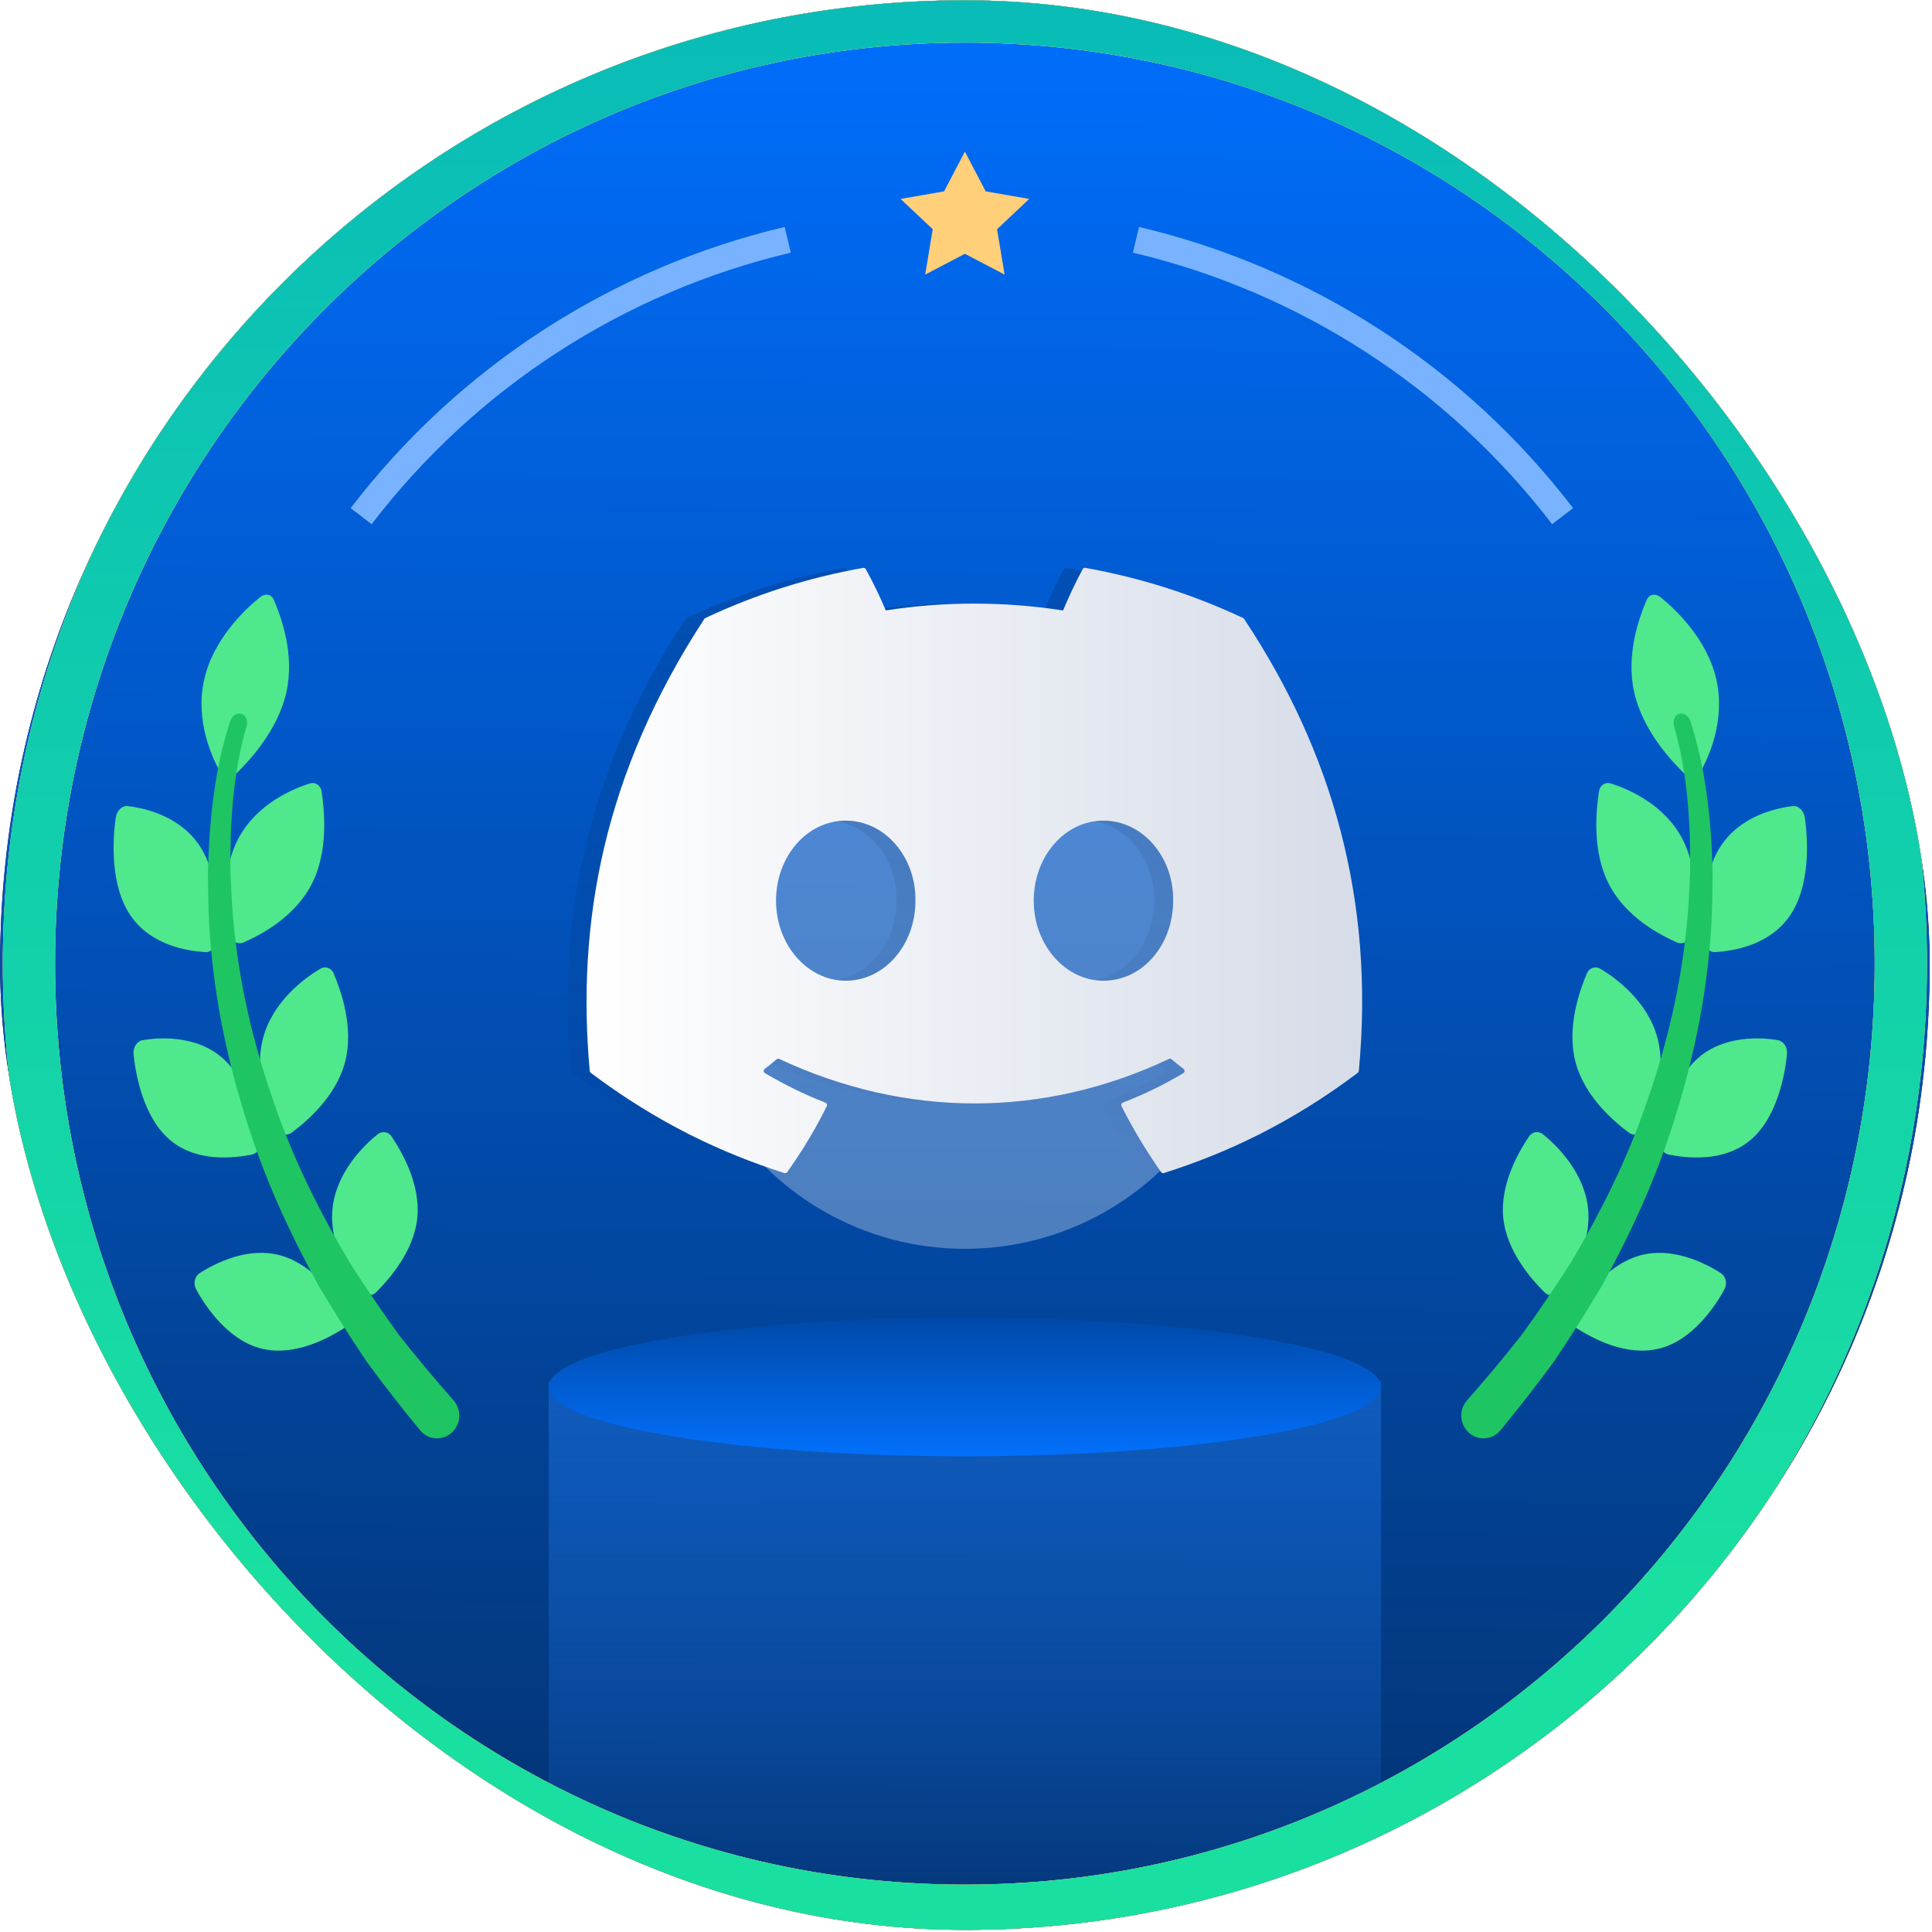 <svg width="156" height="156" viewBox="0 0 156 156" fill="none" xmlns="http://www.w3.org/2000/svg">
<g clip-path="url(#clip0_2_871)">
<rect x="0.008" y="0.024" width="155.804" height="155.804" rx="77.902" fill="black"/>
<path d="M77.91 156.468C120.935 156.468 155.813 121.248 155.813 77.802C155.813 34.356 120.935 -0.864 77.91 -0.864C34.886 -0.864 0.008 34.356 0.008 77.802C0.008 121.248 34.886 156.468 77.91 156.468Z" fill="url(#paint0_linear_2_871)"/>
<path d="M141.284 92.102C143.473 90.317 144.134 86.799 144.291 85.099C144.339 84.568 144.015 84.076 143.577 83.992C142.164 83.746 139.177 83.59 137.092 85.453C135 87.325 134.316 90.594 134.064 92.165C133.995 92.657 134.288 93.127 134.719 93.224C136.114 93.497 139.086 93.894 141.284 92.102ZM133.938 108.901C136.625 108.258 138.495 105.499 139.251 104.085C139.485 103.642 139.359 103.074 138.97 102.815C137.715 101.992 134.958 100.599 132.311 101.403C129.651 102.21 127.867 104.821 127.074 106.09C126.958 106.281 126.919 106.509 126.966 106.727C127.013 106.946 127.142 107.138 127.326 107.264C128.556 108.031 131.239 109.544 133.938 108.901ZM127.216 85.759C126.479 82.948 127.552 79.984 128.141 78.583C128.332 78.154 128.808 77.987 129.204 78.217C130.471 78.963 133.05 80.846 133.835 83.823C134.632 86.818 133.354 89.865 132.632 91.201C132.398 91.62 131.919 91.733 131.538 91.466C130.346 90.577 127.962 88.584 127.216 85.759ZM144.522 73.945C146.201 71.52 145.987 67.767 145.727 66.003C145.646 65.452 145.218 65.045 144.778 65.088C143.363 65.245 140.484 65.914 138.915 68.363C137.344 70.821 137.474 74.31 137.593 75.979C137.639 76.499 138.031 76.898 138.473 76.881C139.881 76.79 142.84 76.38 144.522 73.945ZM129.917 71.403C128.537 68.731 128.877 65.461 129.112 63.896C129.19 63.413 129.607 63.128 130.049 63.258C131.452 63.693 134.373 64.926 135.843 67.738C137.319 70.566 136.815 74.005 136.433 75.556C136.307 76.041 135.865 76.286 135.441 76.11C134.077 75.518 131.307 74.092 129.917 71.403ZM121.379 98.322C121.115 95.577 122.652 92.971 123.468 91.753C123.527 91.665 123.603 91.59 123.692 91.533C123.781 91.477 123.881 91.439 123.985 91.423C124.09 91.407 124.196 91.413 124.298 91.44C124.4 91.468 124.495 91.516 124.578 91.582C125.708 92.487 127.941 94.681 128.23 97.604C128.523 100.543 126.772 103.174 125.845 104.3C125.779 104.382 125.696 104.449 125.602 104.497C125.508 104.545 125.405 104.573 125.299 104.579C125.194 104.585 125.088 104.569 124.989 104.532C124.891 104.494 124.801 104.437 124.725 104.363C123.693 103.332 121.659 101.08 121.379 98.322ZM138.6 54.922C139.325 58.22 137.96 61.191 137.217 62.482C136.977 62.885 136.501 62.929 136.129 62.591C134.983 61.477 132.664 59.033 131.955 55.905C131.265 52.812 132.373 49.815 132.978 48.409C133.175 47.983 133.643 47.89 134.053 48.199C135.33 49.221 137.885 51.661 138.6 54.922Z" fill="#4FE88D"/>
<path d="M136.491 58.228C137.394 61.015 137.829 63.726 138.073 66.482C138.207 67.854 138.245 69.214 138.286 70.581C138.27 71.934 138.259 73.295 138.184 74.633C137.882 80.007 136.832 85.182 135.304 90.06C133.814 94.97 131.716 99.511 129.362 103.792C128.132 105.867 126.843 107.906 125.497 109.907C124.103 111.811 122.653 113.673 121.151 115.493C121.001 115.677 120.816 115.829 120.606 115.939C120.396 116.05 120.166 116.117 119.929 116.135C119.693 116.154 119.455 116.125 119.23 116.05C119.005 115.974 118.798 115.854 118.621 115.696C118.252 115.37 118.027 114.911 117.996 114.42C117.965 113.928 118.13 113.445 118.455 113.075L118.504 113.018C119.997 111.327 121.457 109.577 122.88 107.771C124.242 105.887 125.551 103.965 126.804 102.006C129.204 97.967 131.387 93.659 132.97 88.995C134.602 84.358 135.78 79.416 136.241 74.276C136.361 72.993 136.408 71.695 136.47 70.394C136.461 69.092 136.486 67.781 136.395 66.468C136.263 63.862 135.9 61.147 135.191 58.699C135.182 58.672 135.176 58.646 135.168 58.62C135.042 58.177 135.231 57.738 135.6 57.636C135.955 57.538 136.352 57.8 136.491 58.228Z" fill="#1FC562"/>
<path d="M13.793 92.102C11.604 90.317 10.943 86.799 10.786 85.099C10.738 84.568 11.062 84.076 11.5 83.992C12.913 83.746 15.9 83.59 17.985 85.453C20.077 87.325 20.761 90.594 21.013 92.165C21.082 92.657 20.789 93.127 20.358 93.224C18.963 93.497 15.99 93.894 13.793 92.102ZM21.139 108.901C18.451 108.258 16.582 105.499 15.826 104.085C15.592 103.642 15.718 103.074 16.107 102.815C17.362 101.992 20.119 100.599 22.766 101.403C25.426 102.21 27.209 104.821 28.003 106.09C28.243 106.494 28.131 107.013 27.751 107.264C26.52 108.032 23.838 109.545 21.139 108.901ZM27.861 85.759C28.598 82.948 27.524 79.984 26.936 78.583C26.745 78.154 26.268 77.987 25.873 78.218C24.606 78.963 22.027 80.846 21.242 83.823C20.445 86.818 21.723 89.865 22.445 91.201C22.678 91.62 23.158 91.733 23.539 91.466C24.731 90.577 27.115 88.584 27.861 85.759ZM10.555 73.945C8.876 71.52 9.09 67.767 9.35 66.003C9.43 65.452 9.859 65.045 10.299 65.088C11.714 65.245 14.593 65.914 16.162 68.363C17.733 70.821 17.603 74.31 17.484 75.979C17.438 76.499 17.046 76.898 16.604 76.881C15.196 76.79 12.237 76.381 10.555 73.945ZM25.16 71.404C26.54 68.731 26.2 65.461 25.965 63.896C25.887 63.413 25.47 63.128 25.028 63.258C23.625 63.693 20.704 64.926 19.234 67.738C17.757 70.566 18.261 74.005 18.643 75.556C18.77 76.041 19.212 76.286 19.636 76.11C21 75.518 23.77 74.092 25.16 71.404ZM33.698 98.322C33.961 95.577 32.425 92.971 31.609 91.753C31.55 91.665 31.474 91.59 31.385 91.533C31.296 91.477 31.196 91.439 31.092 91.423C30.987 91.407 30.881 91.413 30.779 91.44C30.677 91.468 30.581 91.516 30.499 91.582C29.369 92.487 27.136 94.681 26.847 97.604C26.554 100.543 28.305 103.174 29.231 104.3C29.298 104.382 29.381 104.449 29.475 104.497C29.569 104.545 29.672 104.573 29.778 104.579C29.883 104.585 29.989 104.569 30.087 104.532C30.186 104.494 30.276 104.437 30.352 104.363C31.384 103.332 33.418 101.08 33.698 98.322ZM16.477 54.921C15.752 58.219 17.117 61.191 17.86 62.481C18.1 62.884 18.575 62.928 18.948 62.59C20.094 61.476 22.413 59.032 23.122 55.904C23.811 52.812 22.704 49.814 22.099 48.408C21.902 47.982 21.434 47.889 21.024 48.198C19.747 49.22 17.191 51.66 16.477 54.921Z" fill="#4FE88D"/>
<path d="M18.586 58.228C17.683 61.015 17.247 63.726 17.004 66.482C16.869 67.854 16.832 69.214 16.791 70.581C16.806 71.934 16.818 73.295 16.893 74.633C17.195 80.007 18.245 85.182 19.773 90.06C21.263 94.97 23.361 99.511 25.715 103.792C26.956 105.888 28.247 107.926 29.58 109.907C30.974 111.811 32.424 113.674 33.926 115.493C34.076 115.677 34.261 115.829 34.471 115.94C34.681 116.05 34.911 116.117 35.148 116.136C35.384 116.155 35.622 116.125 35.847 116.05C36.072 115.974 36.279 115.854 36.456 115.696C36.825 115.37 37.05 114.911 37.081 114.42C37.112 113.928 36.947 113.445 36.622 113.075L36.573 113.019C35.08 111.327 33.62 109.577 32.197 107.771C30.835 105.887 29.526 103.965 28.273 102.006C25.873 97.967 23.69 93.659 22.107 88.995C20.475 84.358 19.297 79.416 18.836 74.276C18.716 72.993 18.669 71.695 18.607 70.394C18.616 69.092 18.591 67.781 18.682 66.468C18.814 63.862 19.177 61.147 19.886 58.699C19.895 58.673 19.9 58.646 19.909 58.62C20.035 58.177 19.846 57.738 19.477 57.636C19.122 57.538 18.725 57.8 18.586 58.228Z" fill="#1FC562"/>
<path d="M80.507 18.507L81.118 22.173L77.91 20.493L74.703 22.173L75.314 18.507L72.717 16.063L76.23 15.452L77.91 12.244L79.591 15.452L83.104 16.063L80.507 18.507Z" fill="#FFCF7A"/>
<path d="M91.971 18.324C105.923 21.624 118.305 29.645 127.02 41.029L125.325 42.326C116.91 31.333 104.953 23.587 91.48 20.401L91.971 18.324Z" fill="#79B3FF"/>
<path d="M63.361 18.324C49.41 21.624 37.028 29.645 28.313 41.029L30.008 42.326C38.423 31.333 50.38 23.587 63.853 20.401L63.361 18.324Z" fill="#79B3FF"/>
<g filter="url(#filter0_f_2_871)">
<circle cx="77.91" cy="77.927" r="22.912" fill="white" fill-opacity="0.3"/>
</g>
<path fill-rule="evenodd" clip-rule="evenodd" d="M92.446 94.72C97.563 93.099 102.753 90.654 108.109 86.625C108.156 86.589 108.185 86.537 108.19 86.478C109.497 72.644 106.003 60.629 98.931 49.978C98.914 49.942 98.885 49.916 98.85 49.902C94.858 48.026 90.577 46.643 86.101 45.853C86.02 45.837 85.939 45.875 85.897 45.952C85.347 46.955 84.737 48.262 84.311 49.29C79.496 48.553 74.707 48.553 69.993 49.29C69.565 48.239 68.933 46.955 68.38 45.952C68.338 45.879 68.256 45.841 68.175 45.853C63.703 46.641 59.422 48.023 55.429 49.902C55.393 49.916 55.364 49.942 55.344 49.974C47.225 62.395 45.001 74.51 46.091 86.475C46.096 86.534 46.129 86.589 46.173 86.625C51.53 90.654 56.718 93.099 61.812 94.72C61.893 94.746 61.98 94.715 62.032 94.645C63.236 92.961 64.311 91.186 65.23 89.317C65.286 89.208 65.233 89.078 65.121 89.035C63.419 88.373 61.797 87.567 60.236 86.651C60.112 86.577 60.104 86.397 60.218 86.31C60.546 86.059 60.874 85.795 61.187 85.532C61.243 85.483 61.323 85.473 61.389 85.502C71.638 90.295 82.734 90.295 92.864 85.502C92.93 85.469 93.01 85.48 93.069 85.528C93.382 85.793 93.71 86.059 94.04 86.31C94.154 86.397 94.147 86.577 94.024 86.651C92.463 87.584 90.841 88.373 89.137 89.033C89.025 89.076 88.976 89.208 89.03 89.317C89.971 91.182 91.044 92.959 92.226 94.644C92.277 94.715 92.365 94.746 92.446 94.72ZM72.39 72.726C72.39 76.29 69.897 79.189 66.762 79.189C63.676 79.189 61.133 76.29 61.133 72.726C61.133 69.164 63.627 66.262 66.762 66.262C69.92 66.262 72.439 69.19 72.39 72.726ZM93.199 72.726C93.199 76.29 90.731 79.189 87.571 79.189C84.485 79.189 81.942 76.29 81.942 72.726C81.942 69.164 84.436 66.262 87.571 66.262C90.731 66.262 93.248 69.19 93.199 72.726Z" fill="url(#paint1_linear_2_871)" fill-opacity="0.15"/>
<path fill-rule="evenodd" clip-rule="evenodd" d="M93.973 94.72C99.091 93.099 104.281 90.654 109.636 86.625C109.684 86.589 109.713 86.537 109.718 86.478C111.025 72.644 107.531 60.629 100.458 49.978C100.441 49.942 100.413 49.916 100.377 49.902C96.386 48.026 92.105 46.643 87.629 45.853C87.548 45.837 87.466 45.875 87.424 45.952C86.874 46.955 86.264 48.262 85.838 49.29C81.024 48.553 76.235 48.553 71.521 49.29C71.092 48.239 70.461 46.955 69.907 45.952C69.865 45.879 69.784 45.841 69.703 45.853C65.23 46.641 60.949 48.023 56.956 49.902C56.92 49.916 56.892 49.942 56.871 49.974C48.753 62.395 46.529 74.51 47.619 86.475C47.624 86.534 47.656 86.589 47.7 86.625C53.058 90.654 58.246 93.099 63.34 94.72C63.421 94.746 63.507 94.715 63.56 94.645C64.763 92.961 65.838 91.186 66.757 89.317C66.813 89.208 66.761 89.078 66.649 89.035C64.946 88.373 63.324 87.567 61.764 86.651C61.64 86.577 61.632 86.397 61.745 86.31C62.073 86.059 62.402 85.795 62.715 85.532C62.771 85.483 62.85 85.473 62.916 85.502C73.166 90.295 84.262 90.295 94.391 85.502C94.457 85.469 94.537 85.48 94.596 85.528C94.909 85.793 95.238 86.059 95.568 86.31C95.681 86.397 95.675 86.577 95.551 86.651C93.99 87.584 92.369 88.373 90.664 89.033C90.552 89.076 90.503 89.208 90.557 89.317C91.499 91.182 92.572 92.959 93.753 94.644C93.804 94.715 93.892 94.746 93.973 94.72ZM73.918 72.726C73.918 76.29 71.424 79.189 68.289 79.189C65.203 79.189 62.661 76.29 62.661 72.726C62.661 69.164 65.154 66.262 68.289 66.262C71.448 66.262 73.967 69.19 73.918 72.726ZM94.727 72.726C94.727 76.29 92.259 79.189 89.098 79.189C86.012 79.189 83.47 76.29 83.47 72.726C83.47 69.164 85.963 66.262 89.098 66.262C92.259 66.262 94.776 69.19 94.727 72.726Z" fill="url(#paint2_linear_2_871)"/>
<path d="M44.306 158.884V111.532H111.515V158.884H44.306Z" fill="url(#paint3_linear_2_871)"/>
<ellipse cx="77.91" cy="111.989" rx="33.605" ry="5.601" fill="url(#paint4_linear_2_871)"/>
<path d="M155.591 77.808C155.591 121.236 120.812 156.441 77.91 156.441C35.008 156.441 0.229 121.236 0.229 77.808C0.229 34.379 35.008 -0.826 77.91 -0.826C120.812 -0.826 155.591 34.379 155.591 77.808ZM4.444 77.808C4.444 118.879 37.336 152.175 77.91 152.175C118.484 152.175 151.376 118.879 151.376 77.808C151.376 36.736 118.484 3.44 77.91 3.44C37.336 3.44 4.444 36.736 4.444 77.808Z" fill="#D9D9D9"/>
<path d="M155.591 77.808C155.591 121.236 120.812 156.441 77.91 156.441C35.008 156.441 0.229 121.236 0.229 77.808C0.229 34.379 35.008 -0.826 77.91 -0.826C120.812 -0.826 155.591 34.379 155.591 77.808ZM4.444 77.808C4.444 118.879 37.336 152.175 77.91 152.175C118.484 152.175 151.376 118.879 151.376 77.808C151.376 36.736 118.484 3.44 77.91 3.44C37.336 3.44 4.444 36.736 4.444 77.808Z" fill="url(#paint5_linear_2_871)"/>
<path d="M155.591 77.808C155.591 121.236 120.812 156.441 77.91 156.441C35.008 156.441 0.229 121.236 0.229 77.808C0.229 34.379 35.008 -0.826 77.91 -0.826C120.812 -0.826 155.591 34.379 155.591 77.808ZM4.444 77.808C4.444 118.879 37.336 152.175 77.91 152.175C118.484 152.175 151.376 118.879 151.376 77.808C151.376 36.736 118.484 3.44 77.91 3.44C37.336 3.44 4.444 36.736 4.444 77.808Z" fill="url(#paint6_linear_2_871)"/>
</g>
<defs>
<filter id="filter0_f_2_871" x="18.338" y="18.354" width="119.145" height="119.145" filterUnits="userSpaceOnUse" color-interpolation-filters="sRGB">
<feFlood flood-opacity="0" result="BackgroundImageFix"/>
<feBlend mode="normal" in="SourceGraphic" in2="BackgroundImageFix" result="shape"/>
<feGaussianBlur stdDeviation="18.33" result="effect1_foregroundBlur_2_871"/>
</filter>
<linearGradient id="paint0_linear_2_871" x1="77.91" y1="-1.503" x2="76.799" y2="155.821" gradientUnits="userSpaceOnUse">
<stop stop-color="#006FFF"/>
<stop offset="1" stop-color="#033270"/>
</linearGradient>
<linearGradient id="paint1_linear_2_871" x1="77.147" y1="45.849" x2="77.147" y2="94.729" gradientUnits="userSpaceOnUse">
<stop/>
<stop offset="1" stop-opacity="0"/>
</linearGradient>
<linearGradient id="paint2_linear_2_871" x1="109.988" y1="70.289" x2="47.36" y2="70.289" gradientUnits="userSpaceOnUse">
<stop stop-color="#D6DCE8"/>
<stop offset="1" stop-color="white"/>
</linearGradient>
<linearGradient id="paint3_linear_2_871" x1="77.91" y1="111.532" x2="77.91" y2="158.884" gradientUnits="userSpaceOnUse">
<stop stop-color="#105BBC"/>
<stop offset="1" stop-color="#105BBC" stop-opacity="0"/>
<stop offset="1" stop-color="#1573ED"/>
</linearGradient>
<linearGradient id="paint4_linear_2_871" x1="77.91" y1="106.388" x2="77.91" y2="117.59" gradientUnits="userSpaceOnUse">
<stop stop-color="#0049A8"/>
<stop offset="1" stop-color="#0270FC"/>
</linearGradient>
<linearGradient id="paint5_linear_2_871" x1="77.91" y1="-0.114" x2="77.91" y2="156.635" gradientUnits="userSpaceOnUse">
<stop stop-color="#FECC2B"/>
<stop offset="1" stop-color="#FC9A13"/>
</linearGradient>
<linearGradient id="paint6_linear_2_871" x1="77.91" y1="128.325" x2="77.91" y2="-39.509" gradientUnits="userSpaceOnUse">
<stop stop-color="#19DFA1"/>
<stop offset="1" stop-color="#04B1BF"/>
</linearGradient>
<clipPath id="clip0_2_871">
<rect x="0.008" y="0.024" width="155.804" height="155.804" rx="77.902" fill="white"/>
</clipPath>
</defs>
</svg>
